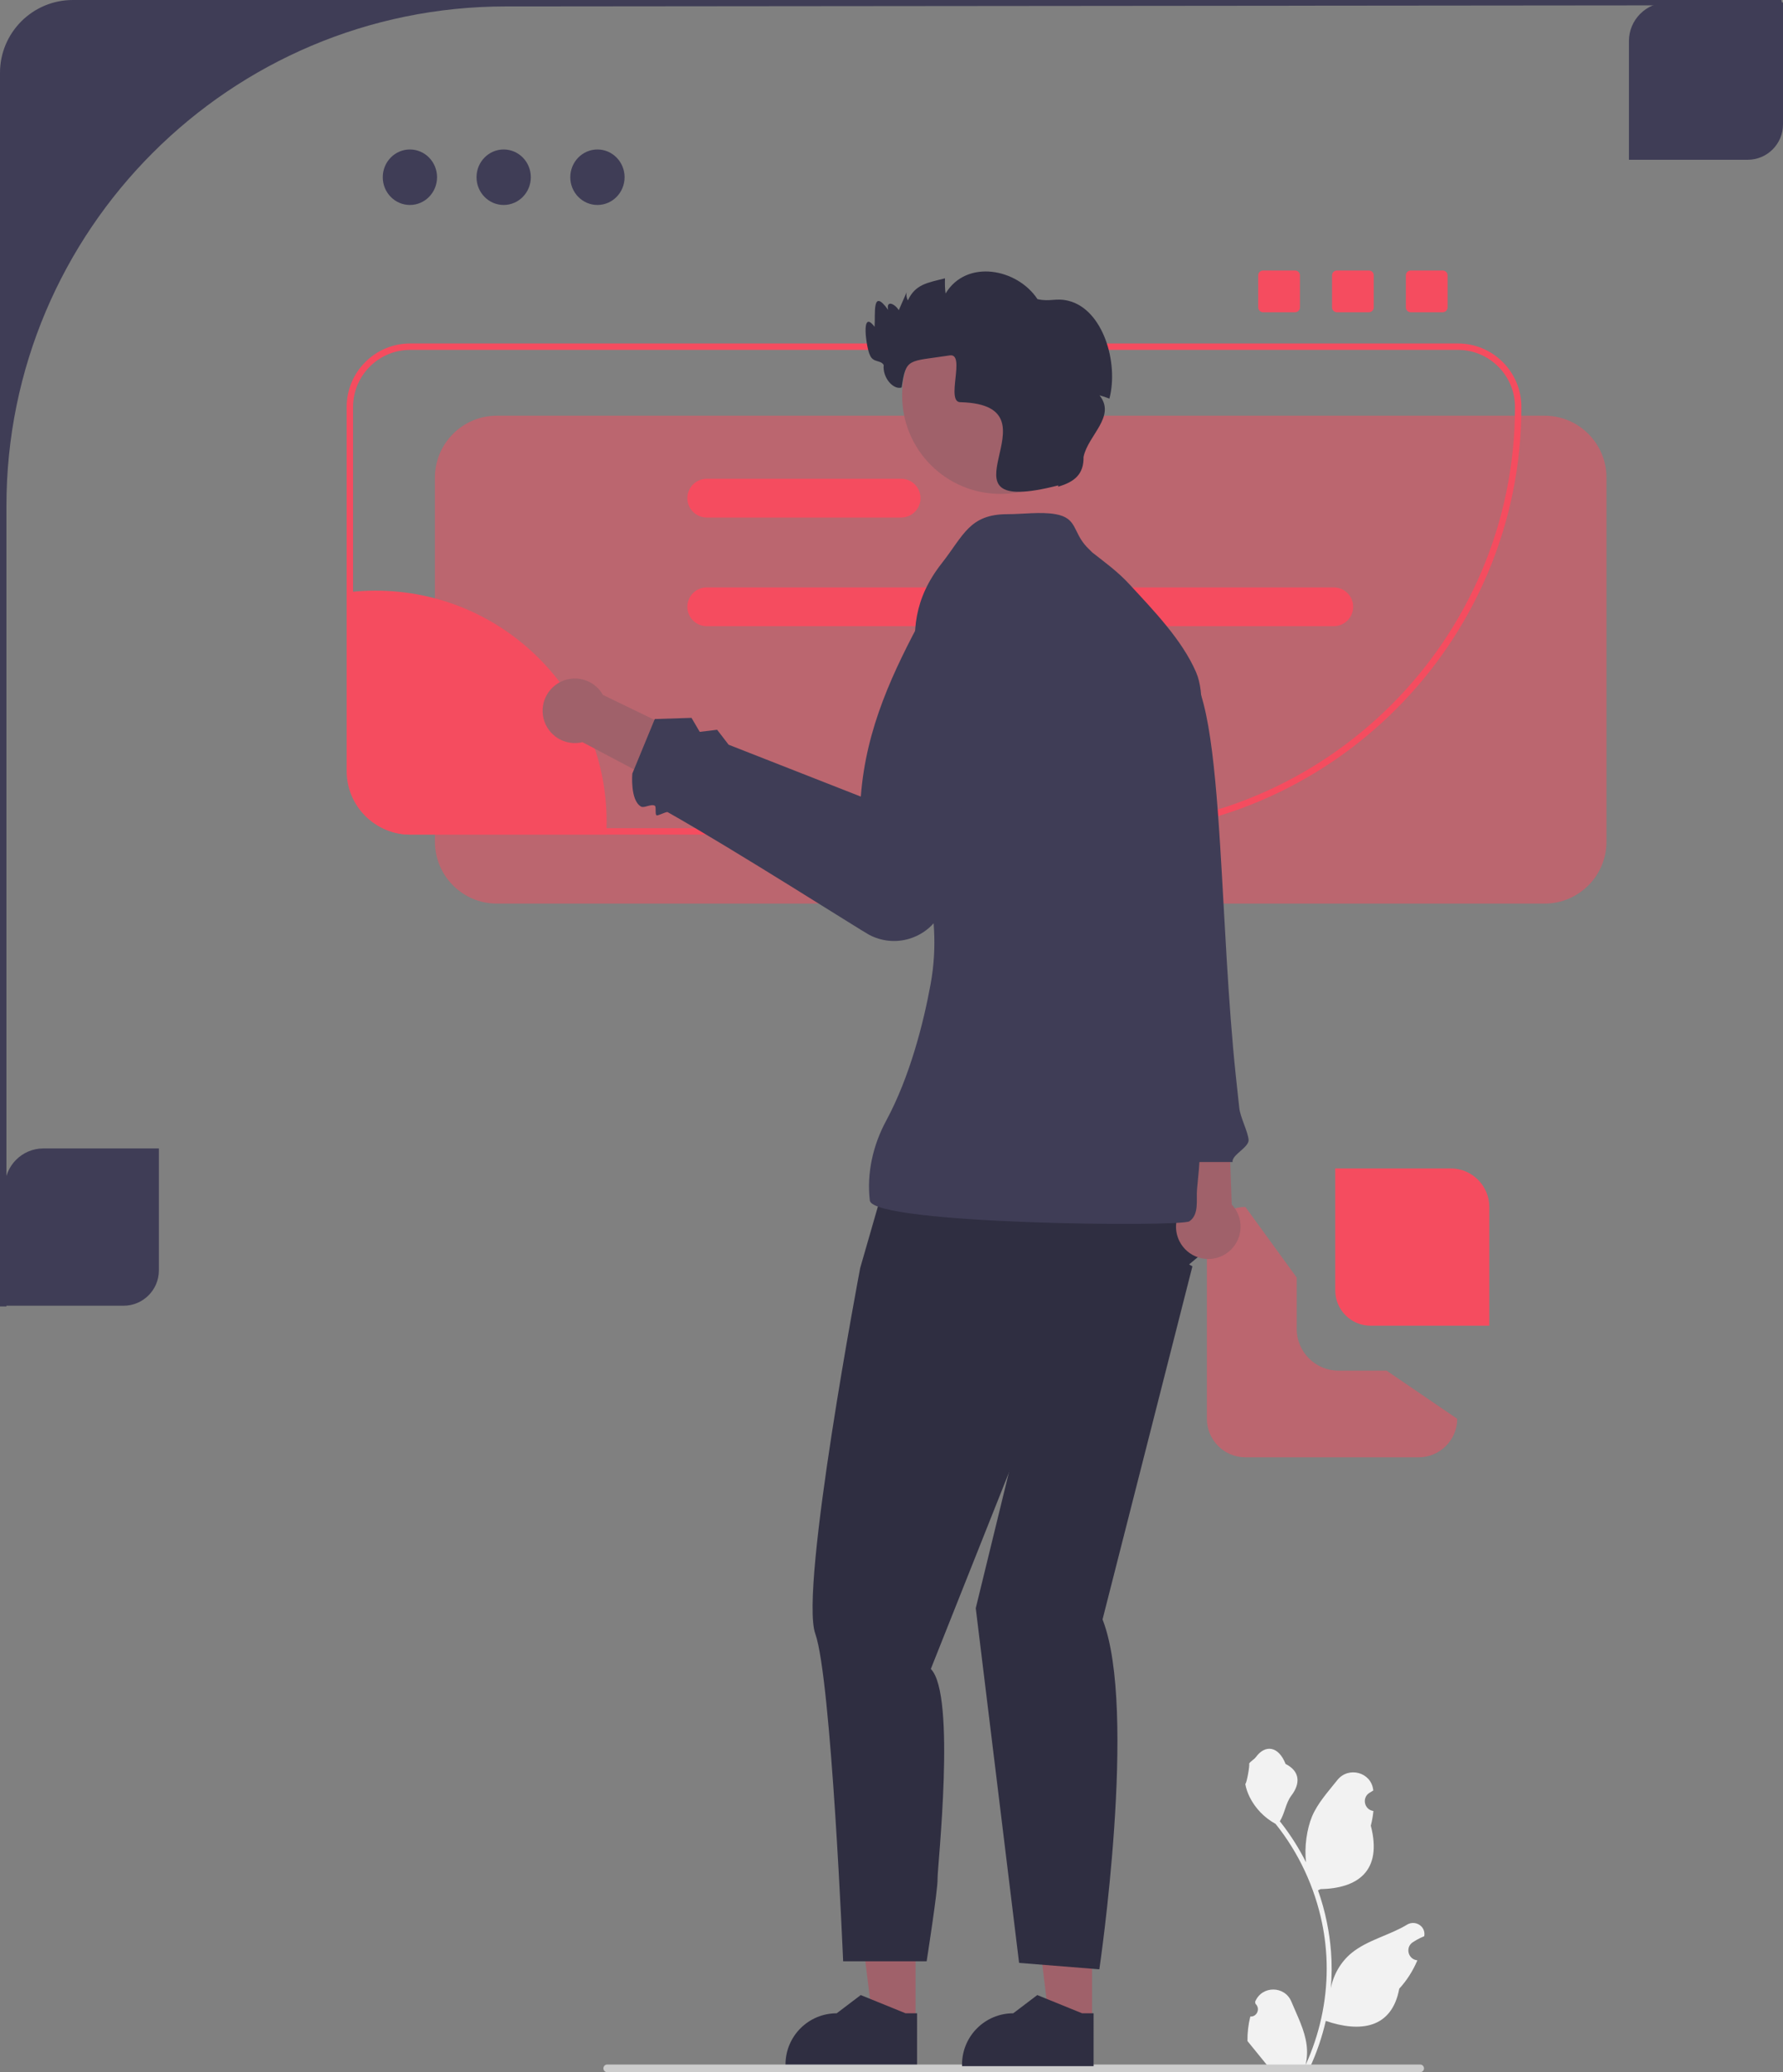 <?xml version="1.0" encoding="UTF-8"?>
<!DOCTYPE svg PUBLIC "-//W3C//DTD SVG 1.1//EN" "http://www.w3.org/Graphics/SVG/1.1/DTD/svg11.dtd">
<!-- Creator: CorelDRAW 2019 (64-Bit) -->
<svg xmlns="http://www.w3.org/2000/svg" xml:space="preserve" width="146.976mm" height="170.801mm" version="1.1" style="shape-rendering:geometricPrecision; text-rendering:geometricPrecision; image-rendering:optimizeQuality; fill-rule:evenodd; clip-rule:evenodd"
viewBox="0 0 14683.35 17063.5"
 xmlns:xlink="http://www.w3.org/1999/xlink">
 <rect x="0" y="0" width="14683.35" height="17063.5" fill="#808080" stroke="none"/>
 <defs>
  <style type="text/css">
   <![CDATA[
    .fil2 {fill:#2F2E41}
    .fil0 {fill:#3F3D56}
    .fil1 {fill:#A0616A}
    .fil6 {fill:#CCCCCC}
    .fil5 {fill:#F2F2F2}
    .fil7 {fill:#F54C5F}
    .fil4 {fill:#F54C5F}
    .fil3 {fill:#F54C5F;fill-opacity:0.502}
   ]]>
  </style>
 </defs>
 <g id="Layer_x0020_1">
  <path class="fil0" d="M1017.65 10752.1l-978 0 0 -978.01c0,-174.46 142.74,-317.19 317.19,-317.19l951.58 0 0 1004.45c0,160.32 -130.43,290.76 -290.76,290.76l-0.01 0z"/>
  <path class="fil0" d="M14392.6 1315.62l-978.01 0 0 -978c0,-174.46 142.74,-317.19 317.19,-317.19l951.58 0 0 1004.44c0,160.32 -130.43,290.76 -290.76,290.76z"/>
  <g id="_2260927250576">
   <polygon class="fil1" points="7539.69,16646.47 7187.43,16646.44 7019.85,15287.67 7539.76,15287.71 "/>
   <path class="fil2" d="M7552.09 17013.95l-1083.28 -0.04 0 -13.7c0.02,-232.85 188.79,-421.62 421.64,-421.63l0.03 0 197.88 -150.11 369.19 150.14 94.57 0 -0.02 435.35 -0.01 -0.01z"/>
  </g>
  <path class="fil2" d="M7316.44 9633.75l-232.48 807.17c0,0 -502.22,2641.55 -370.06,3011.6 132.16,370.05 229.57,2697.86 229.57,2697.86l687.67 -0.01c0,0 92.62,-590.53 89.91,-679.4 -2.71,-88.87 155.89,-1516.24 -55.57,-1727.7l925.14 -2326.07 1453.8 -1215.9 -570.08 -707.61 -2157.91 140.06 0 0.01z"/>
  <path class="fil3" d="M10678.8 10943.13l0 -422.92 -422.92 -581.52c-174.45,0 -317.19,142.73 -317.19,317.19l0 1427.37c0,174.45 142.74,317.19 317.19,317.19l1427.37 0c174.45,0 317.19,-142.74 317.19,-317.19l-581.52 -396.5 -396.5 0c-189.49,0 -343.63,-154.16 -343.63,-343.63z"/>
  <path class="fil3" d="M12719.94 7440.8l-8628.7 0c-281,0 -509.61,-228.62 -509.61,-509.63l0 -2998.52c0,-281.01 228.6,-509.63 509.61,-509.63l8628.7 0.01c281,0 509.63,228.62 509.63,509.63l0 2998.52c0,281.01 -228.63,509.63 -509.63,509.63l0 -0.01z"/>
  <path class="fil4" d="M9007.74 6872.5l-5630.17 0c-288.29,0 -522.84,-234.55 -522.84,-522.84l0 -2998.53c0,-288.29 234.54,-522.83 522.83,-522.83l8628.68 0c288.29,0 522.84,234.55 522.84,522.84 0,1941.68 -1579.68,3521.35 -3521.35,3521.35l0.01 0.01zm-5630.18 -3991.34c-259.14,0 -469.96,210.83 -469.96,469.96l0 2998.52c0,259.15 210.83,469.98 469.98,469.98l5630.16 0c1912.53,0 3468.49,-1555.95 3468.49,-3468.49 0,-259.15 -210.83,-469.98 -469.98,-469.98l-8628.69 0.01z"/>
  <g id="_2260927253968">
   <path class="fil1" d="M9721.94 9966.28l-55.96 -792 447.98 -95.09 29.36 839.46c17.65,18.62 32.93,40.07 44.98,64.22 65.54,131.33 12.2,290.92 -119.12,356.45 -131.33,65.54 -290.92,12.2 -356.45,-119.12 -41.8,-83.76 -35.07,-178.91 9.22,-253.92l0 0.01z"/>
   <path class="fil0" d="M9010.77 4888.01l-172.35 128.45 423.58 2415.39 -61.92 147.88 82.61 77.67 25.32 185.76 333.54 1725.49 508.62 0c-7.46,-59.94 139.58,-121.38 132.16,-185.03 -8.48,-72.78 -68.05,-182.86 -76.53,-259.75 -2.63,-23.81 -5.24,-47.79 -7.87,-71.94 -3.86,-35.45 -7.71,-71.26 -11.58,-107.39 -3,-27.97 -5.99,-56.15 -8.99,-84.49 -65.03,-613.67 -91.76,-1304.23 -129.32,-1900.53 -47.88,-760.19 -113.37,-1367.19 -298.22,-1466.37l-739.02 -605.13 -0.01 -0.01z"/>
  </g>
  <path class="fil5" d="M10296.44 16605.35c54.61,3.42 84.79,-64.43 43.48,-103.97l-4.11 -16.34c0.54,-1.31 1.09,-2.62 1.63,-3.93 55.23,-131.68 242.38,-130.77 297.14,1.11 48.6,117.05 110.47,234.29 125.71,358.05 6.83,54.63 3.76,110.28 -8.36,163.89 113.87,-248.75 173.8,-520.37 173.8,-793.53 0,-68.63 -3.76,-137.27 -11.44,-205.72 -6.31,-56 -15.03,-111.65 -26.29,-166.8 -60.95,-298.09 -192.92,-582.01 -383.28,-819.14 -91.51,-50.02 -167.83,-128.22 -213.92,-221.94 -16.56,-33.81 -29.53,-70.17 -35.69,-107.22 10.41,1.37 39.27,-157.24 31.41,-166.97 14.52,-22.02 40.49,-32.97 56.34,-54.46 78.83,-106.88 187.44,-88.21 244.13,57.02 121.12,61.13 122.29,162.51 47.97,260.02 -47.28,62.03 -53.78,145.97 -95.27,212.38 4.27,5.46 8.71,10.76 12.98,16.22 78.26,100.39 145.97,208.29 203.03,321.65 -16.12,-125.99 7.68,-277.76 48.27,-375.6 46.21,-111.47 132.82,-205.36 209.1,-301.73 91.61,-115.76 279.48,-65.24 295.62,81.5 0.16,1.42 0.31,2.84 0.46,4.27 -11.33,6.39 -22.43,13.18 -33.27,20.35 -61.84,40.9 -40.47,136.76 32.81,148.07l1.66 0.26c-4.1,40.8 -11.1,81.26 -21.34,121.04 97.85,378.4 -113.4,516.23 -415.03,522.42 -6.66,3.42 -13.15,6.82 -19.8,10.07 30.56,86.05 54.98,174.31 73.07,263.77 16.21,79.04 27.48,158.95 33.81,239.19 7.85,101.24 7.17,202.99 -1.37,304.06l0.51 -3.59c21.68,-111.31 82.12,-215.28 169.88,-287.33 130.72,-107.39 315.41,-146.93 456.45,-233.24 67.88,-41.55 154.88,12.15 143.03,90.85l-0.58 3.77c-21,8.53 -41.49,18.44 -61.29,29.53 -11.33,6.39 -22.43,13.18 -33.27,20.35 -61.84,40.9 -40.47,136.76 32.81,148.07l1.66 0.26c1.2,0.17 2.22,0.34 3.42,0.51 -36.03,85.53 -86.22,164.92 -149.05,233.38 -61.18,330.33 -323.96,361.67 -605.05,265.48l-0.17 -0.04c-30.73,133.85 -75.63,264.62 -133.34,389.25l-476.32 0c-1.71,-5.29 -3.25,-10.76 -4.79,-16.04 44.05,2.74 88.43,0.17 131.8,-7.85 -35.35,-43.37 -70.68,-87.08 -106.02,-130.43 -0.85,-0.85 -1.54,-1.71 -2.22,-2.56 -17.92,-22.19 -36.03,-44.22 -53.95,-66.42l-0.01 -0.03c-1.12,-68.13 7.04,-136.04 23.23,-201.94l0.02 -0.01 -0.01 0.01z"/>
  <path class="fil6" d="M4968.9 17032.05c0,17.44 14.01,31.46 31.46,31.46l6695.13 0c17.44,0 31.46,-14.01 31.46,-31.46 0,-17.44 -14.01,-31.46 -31.46,-31.46l-6695.13 0.01c-17.44,0 -31.46,14.01 -31.46,31.46l0 -0.01z"/>
  <path class="fil0" d="M599.76 0c-331.24,0 -599.76,268.52 -599.76,599.76l0 10158.34 52.86 0 0 -6590.2c0,-2272.67 1842.36,-4115.04 4115.05,-4115.04l10511.85 -9.61 -9.61 -43.25 -14070.39 -0.01z"/>
  <path class="fil7" d="M4995.77 6766.77c0,35.42 -1.06,70.84 -2.91,105.73l-1615.3 0c-274.1,0 -496.41,-222.3 -496.41,-496.41l0 -1500.84c69.52,-7.66 140.09,-11.63 211.46,-11.63 1050.96,0 1903.15,852.19 1903.15,1903.15z"/>
  <path class="fil7" d="M10984.11 4837.09l-5164.12 0c-88,0 -159.55,71.54 -159.55,159.55 0,88 71.54,159.55 159.55,159.55l5164.12 0.01c88,0 159.55,-71.54 159.55,-159.55 0,-88 -71.54,-159.55 -159.55,-159.55l0 -0.01z"/>
  <path class="fil7" d="M7421.14 3942.49l-1601.15 0c-88,0 -159.55,71.54 -159.55,159.55 0,88 71.54,159.55 159.55,159.55l1601.15 0c88,0 159.55,-71.54 159.55,-159.55 0,-88 -71.54,-159.55 -159.55,-159.55z"/>
  <g id="_2260927258736">
   <polygon class="fil1" points="8993.48,16646.47 8641.22,16646.44 8473.64,15287.67 8993.56,15287.71 "/>
   <path class="fil2" d="M9005.89 17013.95l-1083.28 -0.04 0 -13.7c0.02,-232.85 188.79,-421.62 421.64,-421.63l0.02 0 197.88 -150.11 369.19 150.14 94.57 0 -0.02 435.35 0 -0.01z"/>
  </g>
  <path class="fil2" d="M8260.22 9951.91l185.03 1612.4 -409.7 1678.47 356.84 2920.82 660.82 52.87c0,0 317.19,-2141.05 26.43,-2881.16l740.11 -2907.6 -555.09 -317.19 -1004.45 -158.6z"/>
  <g>
   <path class="fil0" d="M8949.65 4503.76c-116.62,-124.49 -76.68,-237.91 -256.96,-269.69 -122.22,-21.55 -269.33,0.06 -394.49,-0.05 -314.54,-0.29 -361.84,173.64 -542.92,404.72 -466.45,595.18 -32.49,1072.81 -142.65,1784.41 -102.36,661.19 171.98,1021.26 50.47,1684.23 -57.83,315.58 -169.96,759.95 -366.13,1122.88 -108.32,200.4 -160.27,433.53 -133.7,655.57 23.52,196.52 2561.51,219.43 2631.74,171.07 82.7,-56.93 54.74,-179.01 62.81,-264.04 21.88,-230.4 44.14,-391.79 -11.19,-627.11 -51.99,-221.13 -51.02,-478.06 -51.74,-706.59 -0.7,-220.34 -311.05,143.41 -293.02,-76.57 23,-280.56 68.58,-555.04 118.8,-833.05 38.87,-215.18 54.11,-436.3 111.22,-646.98 65.79,-242.69 144.23,-456.19 146.87,-710.73 2.06,-198.13 49.87,-475.1 -28.9,-656.62 -116.05,-267.41 -350.06,-508.21 -547.48,-722.4 -98.16,-106.5 -195.62,-175.82 -307.76,-264.08l-44.97 -44.96zm0 0l0 0 0 0z"/>
  </g>
  <g>
   <path class="fil1" d="M4965.35 5722.41l714.61 346.03 -140.71 435.8 -742.51 -392.73c-24.94,6.02 -51.15,8.58 -78.09,7 -146.52,-8.6 -258.33,-134.35 -249.74,-280.87 8.6,-146.52 134.35,-258.33 280.87,-249.74 93.44,5.48 172.59,58.71 215.57,134.49l0.01 0.01z"/>
   <path class="fil0" d="M7157.32 7697.53c-68.44,-36.25 -1111.1,-701.19 -1659.32,-1010.05 -10.27,-5.78 -81.04,32.13 -90.91,26.56 -15.07,-8.49 -0.74,-71.5 -14.82,-79.42 -30.52,-17.2 -87.55,21.75 -112.84,7.49 -91.6,-51.62 -72.19,-271.83 -72.19,-271.83l185.03 -449.35 302.5 -9.65 67.56 115.39 143.42 -17.28 94.48 123.01 1088.82 427.21c42.32,-567.72 269.35,-1036.07 515.28,-1494.25l99.41 18.78c250.7,47.36 417.91,285.96 376.88,537.77l-287.12 1762.44c-27.79,163.97 -143.82,296.2 -302.79,345.07 -114.88,35.33 -234.07,20.73 -333.4,-31.86l-0.01 -0.02z"/>
  </g>
  <circle class="fil1" cx="8238.29" cy="3258.01" r="808.97"/>
  <path class="fil2" d="M9136.18 3282.62c-28.28,-11.37 -56.57,-20.88 -81.14,-26.96 138.82,174.76 -95.53,328.13 -131.89,506.99 3.03,141.98 -74.61,206.4 -210.42,245.28l3.18 -11.1c-1104.64,282.96 60.61,-658.94 -803.04,-684.9 -131.63,7.69 44.16,-406.19 -91.18,-385.37 -343.63,52.87 -359.64,16.53 -396.48,264.35 -66.9,21.91 -158.62,-79.33 -147.77,-185.06 -24.49,-44.5 -88.45,-16.01 -114.19,-83.54 -27.22,-51.54 -79.03,-388.55 39.11,-231.02 7.81,-107.55 -22.61,-327.42 111.55,-139.56 -17.46,-85.46 56.72,-48.45 87.75,2.38 21.94,-49.96 43.89,-99.65 65.56,-149.6 -6.07,22.47 -2.12,47.05 8.99,69.25 62.35,-132.46 157.54,-144.46 306.08,-181.85 -1.73,40.58 -0.79,88.05 4.77,124.76 172.48,-285.77 590.2,-205.93 756.75,46.53 105.55,24.1 150.15,-12.44 255.89,14 284.09,71.02 413.97,509.09 336.48,805.4l-0.01 0.02z"/>
  <path class="fil7" d="M11286.76 10916.7l978 0 0 -978.01c0,-174.46 -142.74,-317.19 -317.19,-317.19l-951.58 0.01 0 1004.45c0,160.32 130.43,290.76 290.76,290.76l0.01 -0.01z"/>
  <ellipse class="fil0" cx="3375.61" cy="1459.35" rx="223.53" ry="228.51"/>
  <ellipse class="fil0" cx="4147.82" cy="1459.35" rx="223.53" ry="228.51"/>
  <ellipse class="fil0" cx="4920.01" cy="1459.35" rx="223.53" ry="228.51"/>
  <path class="fil4" d="M10401.26 2227.56c-21.87,0 -39.65,17.78 -39.65,39.65l0 264.32c0,21.87 17.78,39.65 39.65,39.65l264.33 0c21.87,0 39.65,-17.78 39.65,-39.65l0 -264.32c0,-21.87 -17.78,-39.65 -39.65,-39.65l-264.33 0z"/>
  <path class="fil7" d="M11009.21 2227.56c-21.87,0 -39.65,17.78 -39.65,39.65l0 264.32c0,21.87 17.78,39.65 39.65,39.65l264.33 0c21.87,0 39.65,-17.78 39.65,-39.65l0 -264.32c0,-21.87 -17.78,-39.65 -39.65,-39.65l-264.33 0z"/>
  <path class="fil4" d="M11617.17 2227.56c-21.87,0 -39.65,17.78 -39.65,39.65l0 264.32c0,21.87 17.78,39.65 39.65,39.65l264.32 0c21.87,0 39.65,-17.78 39.65,-39.65l0 -264.32c0,-21.87 -17.78,-39.65 -39.65,-39.65l-264.32 0z"/>
 </g>
</svg>
